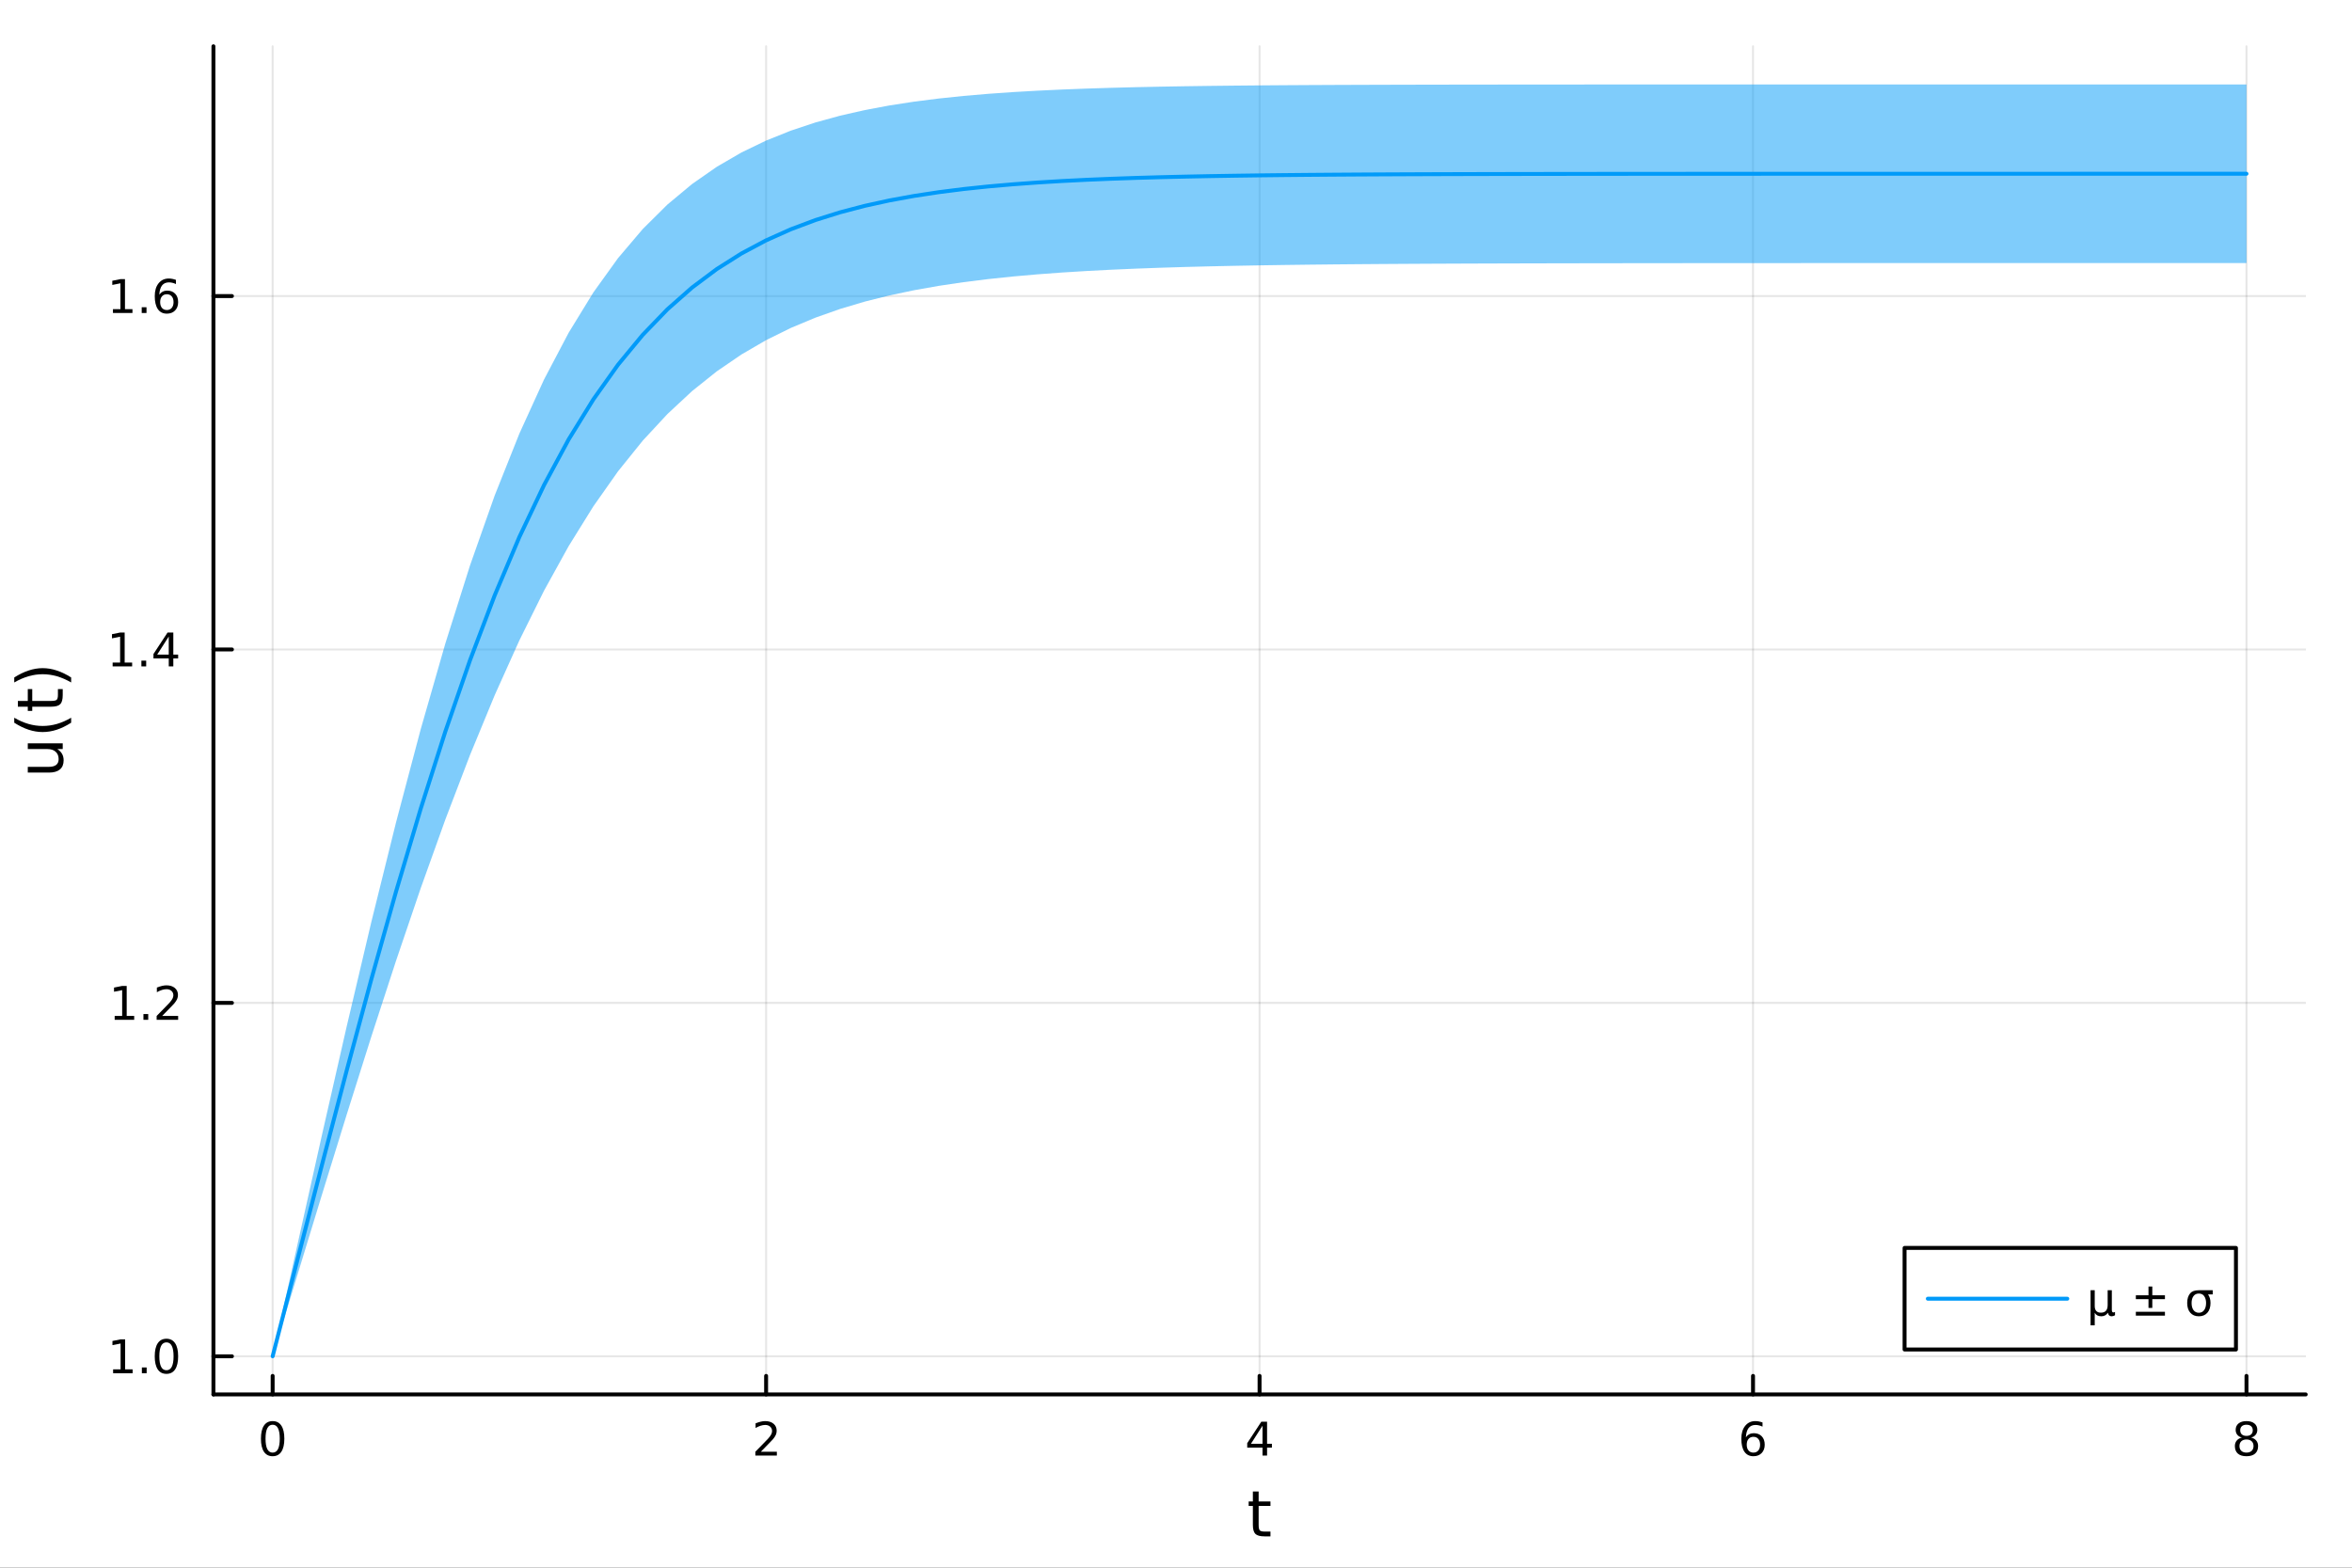 <?xml version="1.0" encoding="utf-8"?>
<svg xmlns="http://www.w3.org/2000/svg" xmlns:xlink="http://www.w3.org/1999/xlink" width="600" height="400" viewBox="0 0 2400 1600">
<rect x="0" y="0" width="2400" height="1600" fill="#333333" stroke="none"/>
<defs>
  <clipPath id="clip750">
    <rect x="0" y="0" width="2400" height="1600"/>
  </clipPath>
</defs>
<path clip-path="url(#clip750)" d="M0 1600 L2400 1600 L2400 0 L0 0  Z" fill="#ffffff" fill-rule="evenodd" fill-opacity="1"/>
<defs>
  <clipPath id="clip751">
    <rect x="480" y="0" width="1681" height="1600"/>
  </clipPath>
</defs>
<path clip-path="url(#clip750)" d="M217.783 1423.18 L2352.76 1423.18 L2352.76 47.244 L217.783 47.244  Z" fill="#ffffff" fill-rule="evenodd" fill-opacity="1"/>
<defs>
  <clipPath id="clip752">
    <rect x="217" y="47" width="2136" height="1377"/>
  </clipPath>
</defs>
<polyline clip-path="url(#clip752)" style="stroke:#000000; stroke-linecap:round; stroke-linejoin:round; stroke-width:2; stroke-opacity:0.1; fill:none" points="278.207,1423.18 278.207,47.244 "/>
<polyline clip-path="url(#clip752)" style="stroke:#000000; stroke-linecap:round; stroke-linejoin:round; stroke-width:2; stroke-opacity:0.1; fill:none" points="781.738,1423.18 781.738,47.244 "/>
<polyline clip-path="url(#clip752)" style="stroke:#000000; stroke-linecap:round; stroke-linejoin:round; stroke-width:2; stroke-opacity:0.1; fill:none" points="1285.27,1423.18 1285.27,47.244 "/>
<polyline clip-path="url(#clip752)" style="stroke:#000000; stroke-linecap:round; stroke-linejoin:round; stroke-width:2; stroke-opacity:0.1; fill:none" points="1788.8,1423.18 1788.8,47.244 "/>
<polyline clip-path="url(#clip752)" style="stroke:#000000; stroke-linecap:round; stroke-linejoin:round; stroke-width:2; stroke-opacity:0.1; fill:none" points="2292.33,1423.18 2292.33,47.244 "/>
<polyline clip-path="url(#clip750)" style="stroke:#000000; stroke-linecap:round; stroke-linejoin:round; stroke-width:4; stroke-opacity:1; fill:none" points="217.783,1423.18 2352.76,1423.18 "/>
<polyline clip-path="url(#clip750)" style="stroke:#000000; stroke-linecap:round; stroke-linejoin:round; stroke-width:4; stroke-opacity:1; fill:none" points="278.207,1423.18 278.207,1404.28 "/>
<polyline clip-path="url(#clip750)" style="stroke:#000000; stroke-linecap:round; stroke-linejoin:round; stroke-width:4; stroke-opacity:1; fill:none" points="781.738,1423.18 781.738,1404.28 "/>
<polyline clip-path="url(#clip750)" style="stroke:#000000; stroke-linecap:round; stroke-linejoin:round; stroke-width:4; stroke-opacity:1; fill:none" points="1285.27,1423.18 1285.27,1404.28 "/>
<polyline clip-path="url(#clip750)" style="stroke:#000000; stroke-linecap:round; stroke-linejoin:round; stroke-width:4; stroke-opacity:1; fill:none" points="1788.8,1423.18 1788.8,1404.28 "/>
<polyline clip-path="url(#clip750)" style="stroke:#000000; stroke-linecap:round; stroke-linejoin:round; stroke-width:4; stroke-opacity:1; fill:none" points="2292.33,1423.18 2292.33,1404.28 "/>
<path clip-path="url(#clip750)" d="M278.207 1454.1 Q274.596 1454.1 272.767 1457.66 Q270.961 1461.2 270.961 1468.33 Q270.961 1475.44 272.767 1479.01 Q274.596 1482.55 278.207 1482.55 Q281.841 1482.55 283.646 1479.01 Q285.475 1475.44 285.475 1468.33 Q285.475 1461.2 283.646 1457.66 Q281.841 1454.1 278.207 1454.1 M278.207 1450.39 Q284.017 1450.39 287.072 1455 Q290.151 1459.58 290.151 1468.33 Q290.151 1477.06 287.072 1481.67 Q284.017 1486.25 278.207 1486.25 Q272.397 1486.25 269.318 1481.67 Q266.262 1477.06 266.262 1468.33 Q266.262 1459.58 269.318 1455 Q272.397 1450.39 278.207 1450.39 Z" fill="#000000" fill-rule="nonzero" fill-opacity="1" /><path clip-path="url(#clip750)" d="M776.391 1481.64 L792.71 1481.64 L792.71 1485.58 L770.766 1485.58 L770.766 1481.64 Q773.428 1478.89 778.011 1474.26 Q782.618 1469.61 783.798 1468.27 Q786.044 1465.74 786.923 1464.01 Q787.826 1462.25 787.826 1460.56 Q787.826 1457.8 785.882 1456.07 Q783.96 1454.33 780.858 1454.33 Q778.659 1454.33 776.206 1455.09 Q773.775 1455.86 770.997 1457.41 L770.997 1452.69 Q773.821 1451.55 776.275 1450.97 Q778.729 1450.39 780.766 1450.39 Q786.136 1450.39 789.331 1453.08 Q792.525 1455.77 792.525 1460.26 Q792.525 1462.39 791.715 1464.31 Q790.928 1466.2 788.821 1468.8 Q788.243 1469.47 785.141 1472.69 Q782.039 1475.88 776.391 1481.64 Z" fill="#000000" fill-rule="nonzero" fill-opacity="1" /><path clip-path="url(#clip750)" d="M1288.28 1455.09 L1276.47 1473.54 L1288.28 1473.54 L1288.28 1455.09 M1287.05 1451.02 L1292.93 1451.02 L1292.93 1473.54 L1297.86 1473.54 L1297.86 1477.43 L1292.93 1477.43 L1292.93 1485.58 L1288.28 1485.58 L1288.28 1477.43 L1272.68 1477.43 L1272.68 1472.92 L1287.05 1451.02 Z" fill="#000000" fill-rule="nonzero" fill-opacity="1" /><path clip-path="url(#clip750)" d="M1789.21 1466.44 Q1786.06 1466.44 1784.21 1468.59 Q1782.38 1470.74 1782.38 1474.49 Q1782.38 1478.22 1784.21 1480.39 Q1786.06 1482.55 1789.21 1482.55 Q1792.35 1482.55 1794.18 1480.39 Q1796.03 1478.22 1796.03 1474.49 Q1796.03 1470.74 1794.18 1468.59 Q1792.35 1466.44 1789.21 1466.44 M1798.49 1451.78 L1798.49 1456.04 Q1796.73 1455.21 1794.92 1454.77 Q1793.14 1454.33 1791.38 1454.33 Q1786.75 1454.33 1784.3 1457.45 Q1781.87 1460.58 1781.52 1466.9 Q1782.89 1464.89 1784.95 1463.82 Q1787.01 1462.73 1789.48 1462.73 Q1794.69 1462.73 1797.7 1465.9 Q1800.73 1469.05 1800.73 1474.49 Q1800.73 1479.82 1797.59 1483.03 Q1794.44 1486.25 1789.21 1486.25 Q1783.21 1486.25 1780.04 1481.67 Q1776.87 1477.06 1776.87 1468.33 Q1776.87 1460.14 1780.76 1455.28 Q1784.65 1450.39 1791.2 1450.39 Q1792.96 1450.39 1794.74 1450.74 Q1796.54 1451.09 1798.49 1451.78 Z" fill="#000000" fill-rule="nonzero" fill-opacity="1" /><path clip-path="url(#clip750)" d="M2292.33 1469.17 Q2289 1469.17 2287.08 1470.95 Q2285.18 1472.73 2285.18 1475.86 Q2285.18 1478.98 2287.08 1480.77 Q2289 1482.55 2292.33 1482.55 Q2295.67 1482.55 2297.59 1480.77 Q2299.51 1478.96 2299.51 1475.86 Q2299.51 1472.73 2297.59 1470.95 Q2295.69 1469.17 2292.33 1469.17 M2287.66 1467.18 Q2284.65 1466.44 2282.96 1464.38 Q2281.29 1462.32 2281.29 1459.35 Q2281.29 1455.21 2284.23 1452.8 Q2287.19 1450.39 2292.33 1450.39 Q2297.49 1450.39 2300.43 1452.8 Q2303.37 1455.21 2303.37 1459.35 Q2303.37 1462.32 2301.68 1464.38 Q2300.02 1466.44 2297.03 1467.18 Q2300.41 1467.96 2302.29 1470.26 Q2304.18 1472.55 2304.18 1475.86 Q2304.18 1480.88 2301.11 1483.57 Q2298.05 1486.25 2292.33 1486.25 Q2286.61 1486.25 2283.54 1483.57 Q2280.48 1480.88 2280.48 1475.86 Q2280.48 1472.55 2282.38 1470.26 Q2284.28 1467.96 2287.66 1467.18 M2285.94 1459.79 Q2285.94 1462.48 2287.61 1463.98 Q2289.3 1465.49 2292.33 1465.49 Q2295.34 1465.49 2297.03 1463.98 Q2298.74 1462.48 2298.74 1459.79 Q2298.74 1457.11 2297.03 1455.6 Q2295.34 1454.1 2292.33 1454.1 Q2289.3 1454.1 2287.61 1455.6 Q2285.94 1457.11 2285.94 1459.79 Z" fill="#000000" fill-rule="nonzero" fill-opacity="1" /><path clip-path="url(#clip750)" d="M1284.33 1522.27 L1284.33 1532.4 L1296.39 1532.4 L1296.39 1536.95 L1284.33 1536.95 L1284.33 1556.3 Q1284.33 1560.66 1285.51 1561.9 Q1286.72 1563.14 1290.38 1563.14 L1296.39 1563.14 L1296.39 1568.04 L1290.38 1568.04 Q1283.6 1568.04 1281.02 1565.53 Q1278.44 1562.98 1278.44 1556.3 L1278.44 1536.95 L1274.15 1536.95 L1274.15 1532.4 L1278.44 1532.4 L1278.44 1522.27 L1284.33 1522.27 Z" fill="#000000" fill-rule="nonzero" fill-opacity="1" /><polyline clip-path="url(#clip752)" style="stroke:#000000; stroke-linecap:round; stroke-linejoin:round; stroke-width:2; stroke-opacity:0.1; fill:none" points="217.783,1384.24 2352.76,1384.24 "/>
<polyline clip-path="url(#clip752)" style="stroke:#000000; stroke-linecap:round; stroke-linejoin:round; stroke-width:2; stroke-opacity:0.1; fill:none" points="217.783,1023.55 2352.76,1023.55 "/>
<polyline clip-path="url(#clip752)" style="stroke:#000000; stroke-linecap:round; stroke-linejoin:round; stroke-width:2; stroke-opacity:0.1; fill:none" points="217.783,662.858 2352.76,662.858 "/>
<polyline clip-path="url(#clip752)" style="stroke:#000000; stroke-linecap:round; stroke-linejoin:round; stroke-width:2; stroke-opacity:0.1; fill:none" points="217.783,302.168 2352.76,302.168 "/>
<polyline clip-path="url(#clip750)" style="stroke:#000000; stroke-linecap:round; stroke-linejoin:round; stroke-width:4; stroke-opacity:1; fill:none" points="217.783,1423.18 217.783,47.244 "/>
<polyline clip-path="url(#clip750)" style="stroke:#000000; stroke-linecap:round; stroke-linejoin:round; stroke-width:4; stroke-opacity:1; fill:none" points="217.783,1384.24 236.681,1384.24 "/>
<polyline clip-path="url(#clip750)" style="stroke:#000000; stroke-linecap:round; stroke-linejoin:round; stroke-width:4; stroke-opacity:1; fill:none" points="217.783,1023.55 236.681,1023.55 "/>
<polyline clip-path="url(#clip750)" style="stroke:#000000; stroke-linecap:round; stroke-linejoin:round; stroke-width:4; stroke-opacity:1; fill:none" points="217.783,662.858 236.681,662.858 "/>
<polyline clip-path="url(#clip750)" style="stroke:#000000; stroke-linecap:round; stroke-linejoin:round; stroke-width:4; stroke-opacity:1; fill:none" points="217.783,302.168 236.681,302.168 "/>
<path clip-path="url(#clip750)" d="M115.418 1397.58 L123.056 1397.58 L123.056 1371.22 L114.746 1372.88 L114.746 1368.62 L123.01 1366.96 L127.686 1366.96 L127.686 1397.58 L135.325 1397.58 L135.325 1401.52 L115.418 1401.52 L115.418 1397.58 Z" fill="#000000" fill-rule="nonzero" fill-opacity="1" /><path clip-path="url(#clip750)" d="M144.769 1395.64 L149.653 1395.64 L149.653 1401.52 L144.769 1401.52 L144.769 1395.64 Z" fill="#000000" fill-rule="nonzero" fill-opacity="1" /><path clip-path="url(#clip750)" d="M169.839 1370.04 Q166.227 1370.04 164.399 1373.6 Q162.593 1377.14 162.593 1384.27 Q162.593 1391.38 164.399 1394.94 Q166.227 1398.49 169.839 1398.49 Q173.473 1398.49 175.278 1394.94 Q177.107 1391.38 177.107 1384.27 Q177.107 1377.14 175.278 1373.6 Q173.473 1370.04 169.839 1370.04 M169.839 1366.33 Q175.649 1366.33 178.704 1370.94 Q181.783 1375.52 181.783 1384.27 Q181.783 1393 178.704 1397.61 Q175.649 1402.19 169.839 1402.19 Q164.028 1402.19 160.95 1397.61 Q157.894 1393 157.894 1384.27 Q157.894 1375.52 160.95 1370.94 Q164.028 1366.33 169.839 1366.33 Z" fill="#000000" fill-rule="nonzero" fill-opacity="1" /><path clip-path="url(#clip750)" d="M117.015 1036.89 L124.654 1036.89 L124.654 1010.53 L116.343 1012.19 L116.343 1007.93 L124.607 1006.27 L129.283 1006.27 L129.283 1036.89 L136.922 1036.89 L136.922 1040.83 L117.015 1040.83 L117.015 1036.89 Z" fill="#000000" fill-rule="nonzero" fill-opacity="1" /><path clip-path="url(#clip750)" d="M146.366 1034.95 L151.251 1034.95 L151.251 1040.83 L146.366 1040.83 L146.366 1034.95 Z" fill="#000000" fill-rule="nonzero" fill-opacity="1" /><path clip-path="url(#clip750)" d="M165.464 1036.89 L181.783 1036.89 L181.783 1040.83 L159.839 1040.83 L159.839 1036.89 Q162.501 1034.14 167.084 1029.51 Q171.69 1024.86 172.871 1023.51 Q175.116 1020.99 175.996 1019.25 Q176.899 1017.49 176.899 1015.81 Q176.899 1013.05 174.954 1011.31 Q173.033 1009.58 169.931 1009.58 Q167.732 1009.58 165.278 1010.34 Q162.848 1011.11 160.07 1012.66 L160.07 1007.93 Q162.894 1006.8 165.348 1006.22 Q167.802 1005.64 169.839 1005.64 Q175.209 1005.64 178.403 1008.33 Q181.598 1011.01 181.598 1015.5 Q181.598 1017.63 180.788 1019.56 Q180.001 1021.45 177.894 1024.05 Q177.315 1024.72 174.214 1027.93 Q171.112 1031.13 165.464 1036.89 Z" fill="#000000" fill-rule="nonzero" fill-opacity="1" /><path clip-path="url(#clip750)" d="M114.931 676.203 L122.57 676.203 L122.57 649.837 L114.26 651.504 L114.26 647.245 L122.524 645.578 L127.2 645.578 L127.2 676.203 L134.839 676.203 L134.839 680.138 L114.931 680.138 L114.931 676.203 Z" fill="#000000" fill-rule="nonzero" fill-opacity="1" /><path clip-path="url(#clip750)" d="M144.283 674.259 L149.167 674.259 L149.167 680.138 L144.283 680.138 L144.283 674.259 Z" fill="#000000" fill-rule="nonzero" fill-opacity="1" /><path clip-path="url(#clip750)" d="M172.2 649.652 L160.394 668.101 L172.2 668.101 L172.2 649.652 M170.973 645.578 L176.852 645.578 L176.852 668.101 L181.783 668.101 L181.783 671.99 L176.852 671.99 L176.852 680.138 L172.2 680.138 L172.2 671.99 L156.598 671.99 L156.598 667.476 L170.973 645.578 Z" fill="#000000" fill-rule="nonzero" fill-opacity="1" /><path clip-path="url(#clip750)" d="M115.256 315.513 L122.894 315.513 L122.894 289.147 L114.584 290.814 L114.584 286.555 L122.848 284.888 L127.524 284.888 L127.524 315.513 L135.163 315.513 L135.163 319.448 L115.256 319.448 L115.256 315.513 Z" fill="#000000" fill-rule="nonzero" fill-opacity="1" /><path clip-path="url(#clip750)" d="M144.607 313.568 L149.491 313.568 L149.491 319.448 L144.607 319.448 L144.607 313.568 Z" fill="#000000" fill-rule="nonzero" fill-opacity="1" /><path clip-path="url(#clip750)" d="M170.255 300.305 Q167.107 300.305 165.255 302.457 Q163.427 304.61 163.427 308.36 Q163.427 312.087 165.255 314.263 Q167.107 316.416 170.255 316.416 Q173.403 316.416 175.232 314.263 Q177.084 312.087 177.084 308.36 Q177.084 304.61 175.232 302.457 Q173.403 300.305 170.255 300.305 M179.538 285.652 L179.538 289.911 Q177.778 289.078 175.973 288.638 Q174.19 288.198 172.431 288.198 Q167.802 288.198 165.348 291.323 Q162.917 294.448 162.57 300.768 Q163.936 298.754 165.996 297.689 Q168.056 296.601 170.533 296.601 Q175.741 296.601 178.751 299.772 Q181.783 302.92 181.783 308.36 Q181.783 313.684 178.635 316.902 Q175.487 320.119 170.255 320.119 Q164.26 320.119 161.089 315.536 Q157.917 310.93 157.917 302.203 Q157.917 294.008 161.806 289.147 Q165.695 284.263 172.246 284.263 Q174.005 284.263 175.788 284.61 Q177.593 284.958 179.538 285.652 Z" fill="#000000" fill-rule="nonzero" fill-opacity="1" /><path clip-path="url(#clip750)" d="M49.936 788.509 L28.356 788.509 L28.356 782.652 L49.713 782.652 Q54.774 782.652 57.32 780.679 Q59.835 778.706 59.835 774.759 Q59.835 770.016 56.811 767.279 Q53.787 764.51 48.567 764.51 L28.356 764.51 L28.356 758.654 L64.004 758.654 L64.004 764.51 L58.53 764.51 Q61.776 766.643 63.368 769.475 Q64.927 772.276 64.927 776 Q64.927 782.143 61.108 785.326 Q57.288 788.509 49.936 788.509 M27.497 773.772 L27.497 773.772 Z" fill="#000000" fill-rule="nonzero" fill-opacity="1" /><path clip-path="url(#clip750)" d="M14.543 732.522 Q21.863 736.787 29.025 738.856 Q36.186 740.925 43.538 740.925 Q50.891 740.925 58.116 738.856 Q65.309 736.756 72.598 732.522 L72.598 737.615 Q65.118 742.389 57.893 744.776 Q50.668 747.132 43.538 747.132 Q36.441 747.132 29.247 744.776 Q22.054 742.421 14.543 737.615 L14.543 732.522 Z" fill="#000000" fill-rule="nonzero" fill-opacity="1" /><path clip-path="url(#clip750)" d="M18.235 715.367 L28.356 715.367 L28.356 703.304 L32.908 703.304 L32.908 715.367 L52.259 715.367 Q56.62 715.367 57.861 714.189 Q59.103 712.98 59.103 709.319 L59.103 703.304 L64.004 703.304 L64.004 709.319 Q64.004 716.099 61.49 718.677 Q58.943 721.255 52.259 721.255 L32.908 721.255 L32.908 725.552 L28.356 725.552 L28.356 721.255 L18.235 721.255 L18.235 715.367 Z" fill="#000000" fill-rule="nonzero" fill-opacity="1" /><path clip-path="url(#clip750)" d="M14.543 696.524 L14.543 691.432 Q22.054 686.658 29.247 684.302 Q36.441 681.915 43.538 681.915 Q50.668 681.915 57.893 684.302 Q65.118 686.658 72.598 691.432 L72.598 696.524 Q65.309 692.291 58.116 690.222 Q50.891 688.122 43.538 688.122 Q36.186 688.122 29.025 690.222 Q21.863 692.291 14.543 696.524 Z" fill="#000000" fill-rule="nonzero" fill-opacity="1" /><path clip-path="url(#clip752)" d="M278.207 1384.24 L303.383 1301.6 L328.56 1219.16 L353.736 1137.69 L378.913 1057.93 L404.09 980.665 L429.266 906.597 L454.443 836.377 L479.619 770.547 L504.796 709.524 L529.972 653.576 L555.149 602.828 L580.326 557.261 L605.502 516.733 L630.679 480.998 L655.855 449.737 L681.032 422.583 L706.208 399.14 L731.385 379.011 L756.561 361.805 L781.738 347.156 L806.915 334.723 L832.091 324.2 L857.268 315.311 L882.444 307.817 L907.621 301.506 L932.797 296.198 L957.974 291.737 L983.151 287.99 L1008.33 284.844 L1033.5 282.203 L1058.68 279.987 L1083.86 278.128 L1109.03 276.569 L1134.21 275.261 L1159.39 274.164 L1184.56 273.243 L1209.74 272.471 L1234.92 271.824 L1260.09 271.281 L1285.27 270.826 L1310.45 270.444 L1335.62 270.124 L1360.8 269.855 L1385.98 269.63 L1411.15 269.441 L1436.33 269.283 L1461.51 269.15 L1486.68 269.039 L1511.86 268.945 L1537.04 268.867 L1562.21 268.802 L1587.39 268.747 L1612.56 268.701 L1637.74 268.662 L1662.92 268.63 L1688.09 268.603 L1713.27 268.58 L1738.45 268.561 L1763.62 268.545 L1788.8 268.532 L1813.98 268.521 L1839.15 268.512 L1864.33 268.504 L1889.51 268.497 L1914.68 268.492 L1939.86 268.487 L1965.04 268.483 L1990.21 268.48 L2015.39 268.477 L2040.57 268.475 L2065.74 268.473 L2090.92 268.472 L2116.1 268.47 L2141.27 268.469 L2166.45 268.468 L2191.63 268.468 L2216.8 268.467 L2241.98 268.466 L2267.16 268.466 L2292.33 268.466 L2292.33 86.186 L2267.16 86.186 L2241.98 86.186 L2216.8 86.186 L2191.63 86.186 L2166.45 86.186 L2141.27 86.186 L2116.1 86.186 L2090.92 86.186 L2065.74 86.186 L2040.57 86.186 L2015.39 86.187 L1990.21 86.187 L1965.04 86.187 L1939.86 86.188 L1914.68 86.189 L1889.51 86.189 L1864.33 86.191 L1839.15 86.192 L1813.98 86.194 L1788.8 86.196 L1763.62 86.199 L1738.45 86.203 L1713.27 86.207 L1688.09 86.213 L1662.92 86.22 L1637.74 86.229 L1612.56 86.241 L1587.39 86.255 L1562.21 86.273 L1537.04 86.294 L1511.86 86.322 L1486.68 86.356 L1461.51 86.398 L1436.33 86.45 L1411.15 86.515 L1385.98 86.595 L1360.8 86.694 L1335.62 86.816 L1310.45 86.967 L1285.27 87.153 L1260.09 87.383 L1234.92 87.665 L1209.74 88.013 L1184.56 88.44 L1159.39 88.965 L1134.21 89.609 L1109.03 90.398 L1083.86 91.365 L1058.68 92.549 L1033.5 93.995 L1008.33 95.762 L983.151 97.917 L957.974 100.543 L932.797 103.739 L907.621 107.624 L882.444 112.341 L857.268 118.061 L832.091 124.986 L806.915 133.357 L781.738 143.461 L756.561 155.631 L731.385 170.261 L706.208 187.803 L681.032 208.776 L655.855 233.765 L630.679 263.414 L605.502 298.414 L580.326 339.479 L555.149 387.31 L529.972 442.542 L504.796 505.686 L479.619 577.059 L454.443 656.711 L429.266 744.38 L404.09 839.454 L378.913 940.984 L353.736 1047.73 L328.56 1158.23 L303.383 1270.92 L278.207 1384.24  Z" fill="#009af9" fill-rule="evenodd" fill-opacity="0.5"/>
<polyline clip-path="url(#clip752)" style="stroke:#009af9; stroke-linecap:round; stroke-linejoin:round; stroke-width:4; stroke-opacity:1; fill:none" points="278.207,1384.24 303.383,1286.26 328.56,1188.7 353.736,1092.71 378.913,999.459 404.09,910.059 429.266,825.488 454.443,746.544 479.619,673.803 504.796,607.605 529.972,548.059 555.149,495.069 580.326,448.37 605.502,407.573 630.679,372.206 655.855,341.751 681.032,315.679 706.208,293.471 731.385,274.636 756.561,258.718 781.738,245.308 806.915,234.04 832.091,224.593 857.268,216.686 882.444,210.079 907.621,204.565 932.797,199.968 957.974,196.14 983.151,192.953 1008.33,190.303 1033.5,188.099 1058.68,186.268 1083.86,184.747 1109.03,183.484 1134.21,182.435 1159.39,181.564 1184.56,180.842 1209.74,180.242 1234.92,179.745 1260.09,179.332 1285.27,178.989 1310.45,178.705 1335.62,178.47 1360.8,178.274 1385.98,178.112 1411.15,177.978 1436.33,177.866 1461.51,177.774 1486.68,177.697 1511.86,177.634 1537.04,177.581 1562.21,177.537 1587.39,177.501 1612.56,177.471 1637.74,177.446 1662.92,177.425 1688.09,177.408 1713.27,177.394 1738.45,177.382 1763.62,177.372 1788.8,177.364 1813.98,177.357 1839.15,177.352 1864.33,177.347 1889.51,177.343 1914.68,177.34 1939.86,177.337 1965.04,177.335 1990.21,177.333 2015.39,177.332 2040.57,177.331 2065.74,177.33 2090.92,177.329 2116.1,177.328 2141.27,177.328 2166.45,177.327 2191.63,177.327 2216.8,177.326 2241.98,177.326 2267.16,177.326 2292.33,177.326 "/>
<path clip-path="url(#clip750)" d="M1943.44 1377.32 L2281.59 1377.32 L2281.59 1273.64 L1943.44 1273.64  Z" fill="#ffffff" fill-rule="evenodd" fill-opacity="1"/>
<polyline clip-path="url(#clip750)" style="stroke:#000000; stroke-linecap:round; stroke-linejoin:round; stroke-width:4; stroke-opacity:1; fill:none" points="1943.44,1377.32 2281.59,1377.32 2281.59,1273.64 1943.44,1273.64 1943.44,1377.32 "/>
<polyline clip-path="url(#clip750)" style="stroke:#009af9; stroke-linecap:round; stroke-linejoin:round; stroke-width:4; stroke-opacity:1; fill:none" points="1967.16,1325.48 2109.49,1325.48 "/>
<path clip-path="url(#clip750)" d="M2133.22 1352.62 L2133.22 1316.83 L2137.48 1316.83 L2137.48 1332.94 Q2137.48 1336.3 2139.07 1338.01 Q2140.67 1339.72 2143.79 1339.72 Q2147.22 1339.72 2148.93 1337.78 Q2150.67 1335.83 2150.67 1331.95 L2150.67 1316.83 L2154.93 1316.83 L2154.93 1336.78 Q2154.93 1338.17 2155.32 1338.84 Q2155.74 1339.49 2156.6 1339.49 Q2156.8 1339.49 2157.17 1339.38 Q2157.54 1339.24 2158.19 1338.96 L2158.19 1342.38 Q2157.24 1342.92 2156.39 1343.17 Q2155.55 1343.43 2154.74 1343.43 Q2153.15 1343.43 2152.2 1342.52 Q2151.25 1341.62 2150.9 1339.77 Q2149.74 1341.6 2148.05 1342.52 Q2146.39 1343.43 2144.12 1343.43 Q2141.76 1343.43 2140.09 1342.52 Q2138.45 1341.62 2137.48 1339.82 L2137.48 1352.62 L2133.22 1352.62 Z" fill="#000000" fill-rule="nonzero" fill-opacity="1" /><path clip-path="url(#clip750)" d="M2196.23 1313.03 L2196.23 1321.99 L2209.12 1321.99 L2209.12 1325.93 L2196.23 1325.93 L2196.23 1334.88 L2192.34 1334.88 L2192.34 1325.93 L2179.44 1325.93 L2179.44 1321.99 L2192.34 1321.99 L2192.34 1313.03 L2196.23 1313.03 M2179.44 1338.82 L2209.12 1338.82 L2209.12 1342.76 L2179.44 1342.76 L2179.44 1338.82 Z" fill="#000000" fill-rule="nonzero" fill-opacity="1" /><path clip-path="url(#clip750)" d="M2243.72 1320.21 Q2240.21 1320.21 2238.31 1322.76 Q2236.32 1325.42 2236.32 1329.82 Q2236.32 1334.47 2238.28 1337.15 Q2240.28 1339.82 2243.72 1339.82 Q2247.13 1339.82 2249.12 1337.13 Q2251.11 1334.45 2251.11 1329.82 Q2251.11 1325.58 2249.12 1322.76 Q2247.29 1320.21 2243.72 1320.21 M2243.72 1316.83 L2257.87 1316.83 L2257.87 1321.09 L2253.1 1321.09 Q2255.62 1324.7 2255.62 1329.82 Q2255.62 1336.18 2252.45 1339.79 Q2249.28 1343.43 2243.72 1343.43 Q2238.15 1343.43 2235 1339.79 Q2231.83 1336.18 2231.83 1329.82 Q2231.83 1323.4 2235 1319.82 Q2237.61 1316.83 2243.72 1316.83 Z" fill="#000000" fill-rule="nonzero" fill-opacity="1" /></svg>

